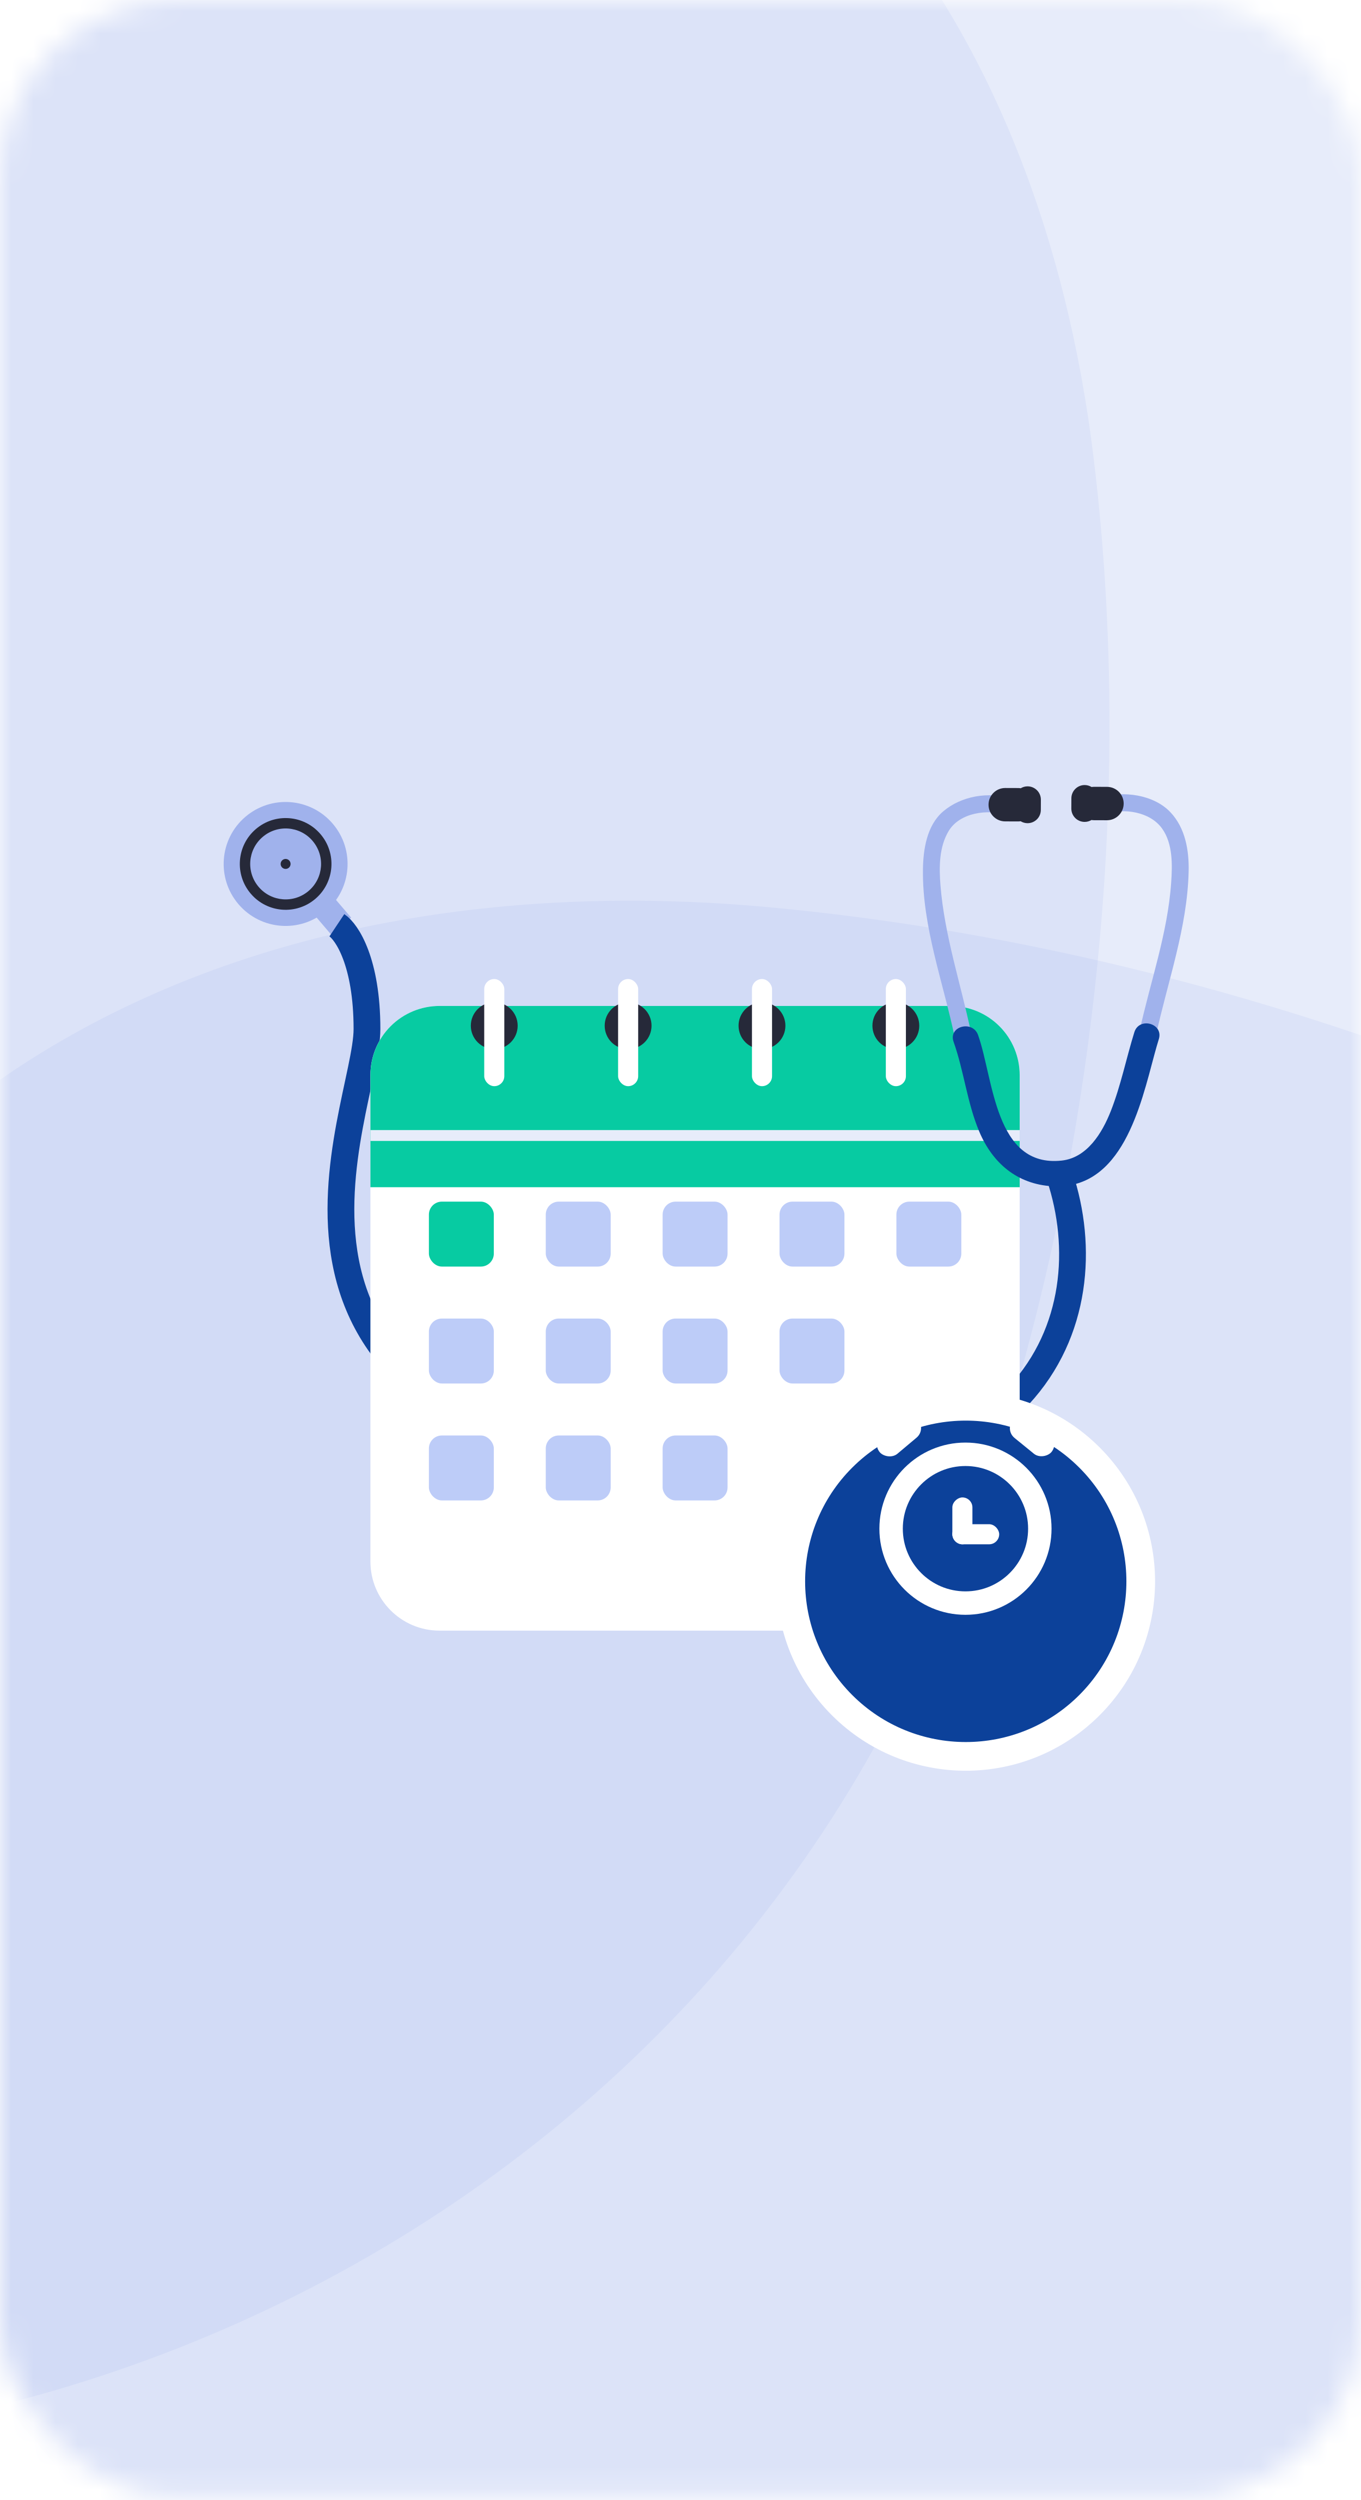 <svg width="61" height="112" viewBox="0 0 61 112" fill="none" xmlns="http://www.w3.org/2000/svg">
<mask id="mask0_27672_31492" style="mask-type:alpha" maskUnits="userSpaceOnUse" x="0" y="0" width="61" height="112">
<rect width="61" height="111.833" rx="8" fill="#E7ECFA"/>
</mask>
<g mask="url(#mask0_27672_31492)">
<rect x="-12.074" y="-6.99" width="87.688" height="125.177" fill="#E7ECFA"/>
<path d="M49.013 20.487C51.075 37.436 48.607 55.699 42.473 71.314C30.423 101.987 -5.663 117.133 -36.508 106.088C-51.02 100.891 -63.514 88.384 -65.853 72.583C-67.585 60.89 -62.179 50.376 -53.746 42.98C-46.632 36.743 -37.77 33.182 -30.224 27.593C-18.687 19.049 -13.019 6.176 -3.466 -4.109C1.77 -9.747 9.435 -14.955 17.401 -15.028C24.962 -15.097 32.483 -11.392 37.75 -5.827C44.397 1.196 47.84 10.842 49.013 20.487Z" fill="#A0B2EC" fill-opacity="0.16"/>
<path d="M34.58 40.652C54.644 42.537 75.052 50.241 91.463 61.695C123.697 84.197 131.829 131.761 111.131 166.22C101.392 182.432 83.751 194.314 64.938 193.061C51.015 192.135 40.294 182.879 33.951 170.767C28.602 160.551 26.788 148.91 22.296 138.338C15.431 122.174 2.06 111.992 -7.324 97.78C-12.469 89.989 -16.49 79.371 -14.516 69.717C-12.642 60.551 -6.43 52.411 1.344 47.478C11.156 41.252 23.161 39.579 34.58 40.652Z" fill="#A0B2EC" fill-opacity="0.16"/>
<rect x="13.973" y="40.85" width="1.174" height="1.343" transform="rotate(-40.492 13.973 40.85)" fill="#A0B2EC"/>
<path d="M14.61 40.811C13.446 41.81 11.693 41.676 10.694 40.513C9.696 39.349 9.829 37.596 10.992 36.597C12.156 35.599 13.909 35.731 14.908 36.895C15.908 38.058 15.774 39.811 14.61 40.811Z" fill="#A0B2EC"/>
<path d="M14.14 40.262C13.28 41.001 11.983 40.903 11.244 40.041C10.505 39.18 10.603 37.883 11.464 37.144C12.325 36.404 13.622 36.503 14.361 37.364C15.1 38.225 15.001 39.522 14.14 40.262Z" fill="#A0B2EC"/>
<path fill-rule="evenodd" clip-rule="evenodd" d="M11.598 39.738L11.598 39.738C12.169 40.404 13.171 40.48 13.837 39.908C14.503 39.337 14.579 38.334 14.007 37.668L14.007 37.667C13.436 37.002 12.434 36.925 11.768 37.497C11.102 38.069 11.026 39.072 11.598 39.738ZM11.244 40.041C10.505 39.18 10.603 37.883 11.464 37.144C12.325 36.404 13.622 36.503 14.361 37.364C15.1 38.225 15.001 39.522 14.14 40.262C13.28 41.001 11.983 40.903 11.244 40.041Z" fill="#262939"/>
<path d="M12.686 38.569L12.686 38.569C12.76 38.505 12.872 38.514 12.935 38.588C12.998 38.662 12.99 38.774 12.916 38.837C12.842 38.901 12.731 38.892 12.667 38.818C12.604 38.744 12.612 38.633 12.686 38.569Z" fill="#262939" stroke="#262939" stroke-width="0.093"/>
<path d="M15.098 41.45C15.548 41.75 16.448 43.1 16.448 46.1C16.447 49.85 9.398 63.5 29.948 66.05C46.388 68.09 49.598 59 47.498 52.7" stroke="#0C419A" stroke-width="1.2"/>
<g filter="url(#filter0_d_27672_31492)">
<path d="M42.604 42.506H19.699C17.988 42.506 16.602 43.893 16.602 45.604V67.394C16.602 69.104 17.988 70.491 19.699 70.491H42.604C44.315 70.491 45.702 69.104 45.702 67.394V45.604C45.702 43.893 44.315 42.506 42.604 42.506Z" fill="white"/>
</g>
<rect x="19.223" y="53.831" width="2.91" height="2.91" rx="0.582" fill="#07CBA2"/>
<rect x="19.223" y="59.069" width="2.91" height="2.91" rx="0.582" fill="#BDCCF8"/>
<rect x="19.223" y="64.307" width="2.91" height="2.91" rx="0.582" fill="#BDCCF8"/>
<rect x="24.461" y="53.831" width="2.91" height="2.91" rx="0.582" fill="#BDCCF8"/>
<rect x="24.461" y="59.069" width="2.91" height="2.91" rx="0.582" fill="#BDCCF8"/>
<rect x="24.461" y="64.307" width="2.91" height="2.91" rx="0.582" fill="#BDCCF8"/>
<rect x="29.699" y="53.831" width="2.91" height="2.91" rx="0.582" fill="#BDCCF8"/>
<rect x="29.699" y="59.069" width="2.91" height="2.91" rx="0.582" fill="#BDCCF8"/>
<rect x="29.699" y="64.307" width="2.91" height="2.91" rx="0.582" fill="#BDCCF8"/>
<rect x="34.938" y="53.831" width="2.91" height="2.91" rx="0.582" fill="#BDCCF8"/>
<rect x="34.938" y="59.069" width="2.91" height="2.91" rx="0.582" fill="#BDCCF8"/>
<rect x="40.176" y="53.831" width="2.91" height="2.91" rx="0.582" fill="#BDCCF8"/>
<rect x="40.176" y="64.307" width="2.91" height="2.91" rx="0.582" fill="#BDCCF8"/>
<g filter="url(#filter1_d_27672_31492)">
<path d="M45.702 45.604V50.626H16.602V45.604C16.602 44.782 16.928 43.994 17.509 43.413C18.09 42.832 18.878 42.506 19.699 42.506H42.606C43.428 42.507 44.215 42.833 44.795 43.414C45.376 43.995 45.702 44.782 45.702 45.604Z" fill="#07CBA2"/>
</g>
<g style="mix-blend-mode:multiply">
<path d="M45.702 50.625H16.602V51.112H45.702V50.625Z" fill="#E7ECFA"/>
</g>
<path d="M22.152 47C22.732 47 23.202 46.53 23.202 45.95C23.202 45.37 22.732 44.9 22.152 44.9C21.572 44.9 21.102 45.37 21.102 45.95C21.102 46.53 21.572 47 22.152 47Z" fill="#262939"/>
<g filter="url(#filter2_d_27672_31492)">
<rect x="21.703" y="41.3" width="0.9" height="4.8" rx="0.45" fill="white"/>
</g>
<path d="M28.152 47C28.732 47 29.202 46.53 29.202 45.95C29.202 45.37 28.732 44.9 28.152 44.9C27.572 44.9 27.102 45.37 27.102 45.95C27.102 46.53 27.572 47 28.152 47Z" fill="#262939"/>
<g filter="url(#filter3_d_27672_31492)">
<rect x="27.703" y="41.3" width="0.9" height="4.8" rx="0.45" fill="white"/>
</g>
<path d="M34.152 47C34.731 47 35.202 46.53 35.202 45.95C35.202 45.37 34.731 44.9 34.152 44.9C33.572 44.9 33.102 45.37 33.102 45.95C33.102 46.53 33.572 47 34.152 47Z" fill="#262939"/>
<g filter="url(#filter4_d_27672_31492)">
<rect x="33.703" y="41.3" width="0.9" height="4.8" rx="0.45" fill="white"/>
</g>
<path d="M40.152 47C40.731 47 41.202 46.53 41.202 45.95C41.202 45.37 40.731 44.9 40.152 44.9C39.572 44.9 39.102 45.37 39.102 45.95C39.102 46.53 39.572 47 40.152 47Z" fill="#262939"/>
<g filter="url(#filter5_d_27672_31492)">
<rect x="39.703" y="41.3" width="0.9" height="4.8" rx="0.45" fill="white"/>
</g>
<path d="M43.523 46.267C43.061 44.063 42.334 41.922 42.152 39.664C42.087 38.848 42.086 37.945 42.522 37.223C43.02 36.399 44.273 36.236 45.116 36.512C45.583 36.665 45.784 35.933 45.321 35.781C44.313 35.45 43.09 35.657 42.277 36.346C41.539 36.972 41.377 38.053 41.366 38.963C41.336 41.52 42.272 43.995 42.79 46.466C42.891 46.945 43.624 46.745 43.523 46.267Z" fill="#A0B2EC"/>
<path d="M46.058 35.227C45.945 35.226 45.84 35.258 45.749 35.313C45.713 35.307 45.675 35.303 45.636 35.303L45.056 35.301C44.644 35.3 44.307 35.634 44.306 36.047C44.304 36.46 44.638 36.796 45.051 36.797L45.631 36.799C45.67 36.799 45.707 36.796 45.745 36.79C45.835 36.845 45.94 36.877 46.053 36.878C46.382 36.879 46.649 36.614 46.65 36.285L46.652 35.824C46.653 35.496 46.386 35.228 46.058 35.227Z" fill="#262939"/>
<path d="M51.799 46.431C52.331 43.979 53.217 41.571 53.275 39.038C53.297 38.092 53.126 37.086 52.45 36.378C51.705 35.597 50.337 35.41 49.344 35.729C48.88 35.877 49.075 36.612 49.543 36.461C50.379 36.193 51.541 36.361 52.083 37.115C52.57 37.793 52.547 38.742 52.492 39.535C52.335 41.824 51.551 43.999 51.067 46.227C50.964 46.703 51.695 46.909 51.799 46.431Z" fill="#A0B2EC"/>
<path d="M48.616 35.169C48.729 35.17 48.834 35.202 48.924 35.257C48.961 35.252 48.999 35.247 49.038 35.248L49.617 35.25C50.03 35.251 50.364 35.587 50.363 36C50.362 36.413 50.025 36.747 49.612 36.746L49.032 36.744C48.993 36.744 48.956 36.74 48.919 36.735C48.829 36.789 48.723 36.821 48.611 36.82C48.282 36.819 48.017 36.552 48.017 36.223L48.019 35.763C48.02 35.434 48.287 35.168 48.616 35.169Z" fill="#262939"/>
<path d="M50.841 46.243C50.476 47.42 50.237 48.631 49.784 49.78C49.398 50.757 48.724 51.868 47.584 51.992C44.58 52.318 44.533 48.329 43.838 46.37C43.594 45.683 42.493 45.975 42.739 46.669C43.207 47.988 43.344 49.395 43.89 50.692C44.487 52.11 45.595 53.053 47.166 53.142C50.296 53.318 51.12 49.537 51.746 47.219C51.807 46.995 51.87 46.772 51.939 46.55C52.157 45.846 51.058 45.543 50.841 46.243Z" fill="#0C419A"/>
<g filter="url(#filter6_d_27672_31492)">
<ellipse cx="43.285" cy="68.282" rx="8.485" ry="8.485" transform="rotate(45 43.285 68.282)" fill="white"/>
</g>
<g filter="url(#filter7_d_27672_31492)">
<ellipse cx="43.285" cy="68.282" rx="7.2" ry="7.2" transform="rotate(45 43.285 68.282)" fill="#0C419A"/>
</g>
<circle cx="43.272" cy="68.483" r="3.333" stroke="white" stroke-width="1.05"/>
<rect x="39.07" y="64.627" width="2.246" height="1.123" rx="0.562" transform="rotate(-40.045 39.07 64.627)" fill="white"/>
<rect x="42.684" y="69.182" width="2.1" height="0.9" rx="0.45" transform="rotate(-90 42.684 69.182)" fill="white"/>
<rect x="42.684" y="68.282" width="2.1" height="0.9" rx="0.45" fill="white"/>
<rect width="2.246" height="1.123" rx="0.562" transform="matrix(-0.775 -0.631 -0.631 0.775 47.484 64.609)" fill="white"/>
</g>
<defs>
<filter id="filter0_d_27672_31492" x="11.483" y="39.947" width="39.338" height="38.222" filterUnits="userSpaceOnUse" color-interpolation-filters="sRGB">
<feFlood flood-opacity="0" result="BackgroundImageFix"/>
<feColorMatrix in="SourceAlpha" type="matrix" values="0 0 0 0 0 0 0 0 0 0 0 0 0 0 0 0 0 0 127 0" result="hardAlpha"/>
<feOffset dy="2.559"/>
<feGaussianBlur stdDeviation="2.559"/>
<feColorMatrix type="matrix" values="0 0 0 0 0.047 0 0 0 0 0.255 0 0 0 0 0.604 0 0 0 0.1 0"/>
<feBlend mode="normal" in2="BackgroundImageFix" result="effect1_dropShadow_27672_31492"/>
<feBlend mode="normal" in="SourceGraphic" in2="effect1_dropShadow_27672_31492" result="shape"/>
</filter>
<filter id="filter1_d_27672_31492" x="11.483" y="39.947" width="39.338" height="18.357" filterUnits="userSpaceOnUse" color-interpolation-filters="sRGB">
<feFlood flood-opacity="0" result="BackgroundImageFix"/>
<feColorMatrix in="SourceAlpha" type="matrix" values="0 0 0 0 0 0 0 0 0 0 0 0 0 0 0 0 0 0 127 0" result="hardAlpha"/>
<feOffset dy="2.559"/>
<feGaussianBlur stdDeviation="2.559"/>
<feColorMatrix type="matrix" values="0 0 0 0 0.047 0 0 0 0 0.255 0 0 0 0 0.604 0 0 0 0.1 0"/>
<feBlend mode="normal" in2="BackgroundImageFix" result="effect1_dropShadow_27672_31492"/>
<feBlend mode="normal" in="SourceGraphic" in2="effect1_dropShadow_27672_31492" result="shape"/>
</filter>
<filter id="filter2_d_27672_31492" x="16.585" y="38.741" width="11.135" height="15.037" filterUnits="userSpaceOnUse" color-interpolation-filters="sRGB">
<feFlood flood-opacity="0" result="BackgroundImageFix"/>
<feColorMatrix in="SourceAlpha" type="matrix" values="0 0 0 0 0 0 0 0 0 0 0 0 0 0 0 0 0 0 127 0" result="hardAlpha"/>
<feOffset dy="2.559"/>
<feGaussianBlur stdDeviation="2.559"/>
<feColorMatrix type="matrix" values="0 0 0 0 0.047 0 0 0 0 0.255 0 0 0 0 0.604 0 0 0 0.1 0"/>
<feBlend mode="normal" in2="BackgroundImageFix" result="effect1_dropShadow_27672_31492"/>
<feBlend mode="normal" in="SourceGraphic" in2="effect1_dropShadow_27672_31492" result="shape"/>
</filter>
<filter id="filter3_d_27672_31492" x="22.585" y="38.741" width="11.135" height="15.037" filterUnits="userSpaceOnUse" color-interpolation-filters="sRGB">
<feFlood flood-opacity="0" result="BackgroundImageFix"/>
<feColorMatrix in="SourceAlpha" type="matrix" values="0 0 0 0 0 0 0 0 0 0 0 0 0 0 0 0 0 0 127 0" result="hardAlpha"/>
<feOffset dy="2.559"/>
<feGaussianBlur stdDeviation="2.559"/>
<feColorMatrix type="matrix" values="0 0 0 0 0.047 0 0 0 0 0.255 0 0 0 0 0.604 0 0 0 0.1 0"/>
<feBlend mode="normal" in2="BackgroundImageFix" result="effect1_dropShadow_27672_31492"/>
<feBlend mode="normal" in="SourceGraphic" in2="effect1_dropShadow_27672_31492" result="shape"/>
</filter>
<filter id="filter4_d_27672_31492" x="28.585" y="38.741" width="11.135" height="15.037" filterUnits="userSpaceOnUse" color-interpolation-filters="sRGB">
<feFlood flood-opacity="0" result="BackgroundImageFix"/>
<feColorMatrix in="SourceAlpha" type="matrix" values="0 0 0 0 0 0 0 0 0 0 0 0 0 0 0 0 0 0 127 0" result="hardAlpha"/>
<feOffset dy="2.559"/>
<feGaussianBlur stdDeviation="2.559"/>
<feColorMatrix type="matrix" values="0 0 0 0 0.047 0 0 0 0 0.255 0 0 0 0 0.604 0 0 0 0.1 0"/>
<feBlend mode="normal" in2="BackgroundImageFix" result="effect1_dropShadow_27672_31492"/>
<feBlend mode="normal" in="SourceGraphic" in2="effect1_dropShadow_27672_31492" result="shape"/>
</filter>
<filter id="filter5_d_27672_31492" x="34.585" y="38.741" width="11.135" height="15.037" filterUnits="userSpaceOnUse" color-interpolation-filters="sRGB">
<feFlood flood-opacity="0" result="BackgroundImageFix"/>
<feColorMatrix in="SourceAlpha" type="matrix" values="0 0 0 0 0 0 0 0 0 0 0 0 0 0 0 0 0 0 127 0" result="hardAlpha"/>
<feOffset dy="2.559"/>
<feGaussianBlur stdDeviation="2.559"/>
<feColorMatrix type="matrix" values="0 0 0 0 0.047 0 0 0 0 0.255 0 0 0 0 0.604 0 0 0 0.1 0"/>
<feBlend mode="normal" in2="BackgroundImageFix" result="effect1_dropShadow_27672_31492"/>
<feBlend mode="normal" in="SourceGraphic" in2="effect1_dropShadow_27672_31492" result="shape"/>
</filter>
<filter id="filter6_d_27672_31492" x="29.682" y="57.238" width="27.206" height="27.207" filterUnits="userSpaceOnUse" color-interpolation-filters="sRGB">
<feFlood flood-opacity="0" result="BackgroundImageFix"/>
<feColorMatrix in="SourceAlpha" type="matrix" values="0 0 0 0 0 0 0 0 0 0 0 0 0 0 0 0 0 0 127 0" result="hardAlpha"/>
<feOffset dy="2.559"/>
<feGaussianBlur stdDeviation="2.559"/>
<feColorMatrix type="matrix" values="0 0 0 0 0.047 0 0 0 0 0.255 0 0 0 0 0.604 0 0 0 0.1 0"/>
<feBlend mode="normal" in2="BackgroundImageFix" result="effect1_dropShadow_27672_31492"/>
<feBlend mode="normal" in="SourceGraphic" in2="effect1_dropShadow_27672_31492" result="shape"/>
</filter>
<filter id="filter7_d_27672_31492" x="30.968" y="58.523" width="24.635" height="24.637" filterUnits="userSpaceOnUse" color-interpolation-filters="sRGB">
<feFlood flood-opacity="0" result="BackgroundImageFix"/>
<feColorMatrix in="SourceAlpha" type="matrix" values="0 0 0 0 0 0 0 0 0 0 0 0 0 0 0 0 0 0 127 0" result="hardAlpha"/>
<feOffset dy="2.559"/>
<feGaussianBlur stdDeviation="2.559"/>
<feColorMatrix type="matrix" values="0 0 0 0 0.047 0 0 0 0 0.255 0 0 0 0 0.604 0 0 0 0.1 0"/>
<feBlend mode="normal" in2="BackgroundImageFix" result="effect1_dropShadow_27672_31492"/>
<feBlend mode="normal" in="SourceGraphic" in2="effect1_dropShadow_27672_31492" result="shape"/>
</filter>
</defs>
</svg>
